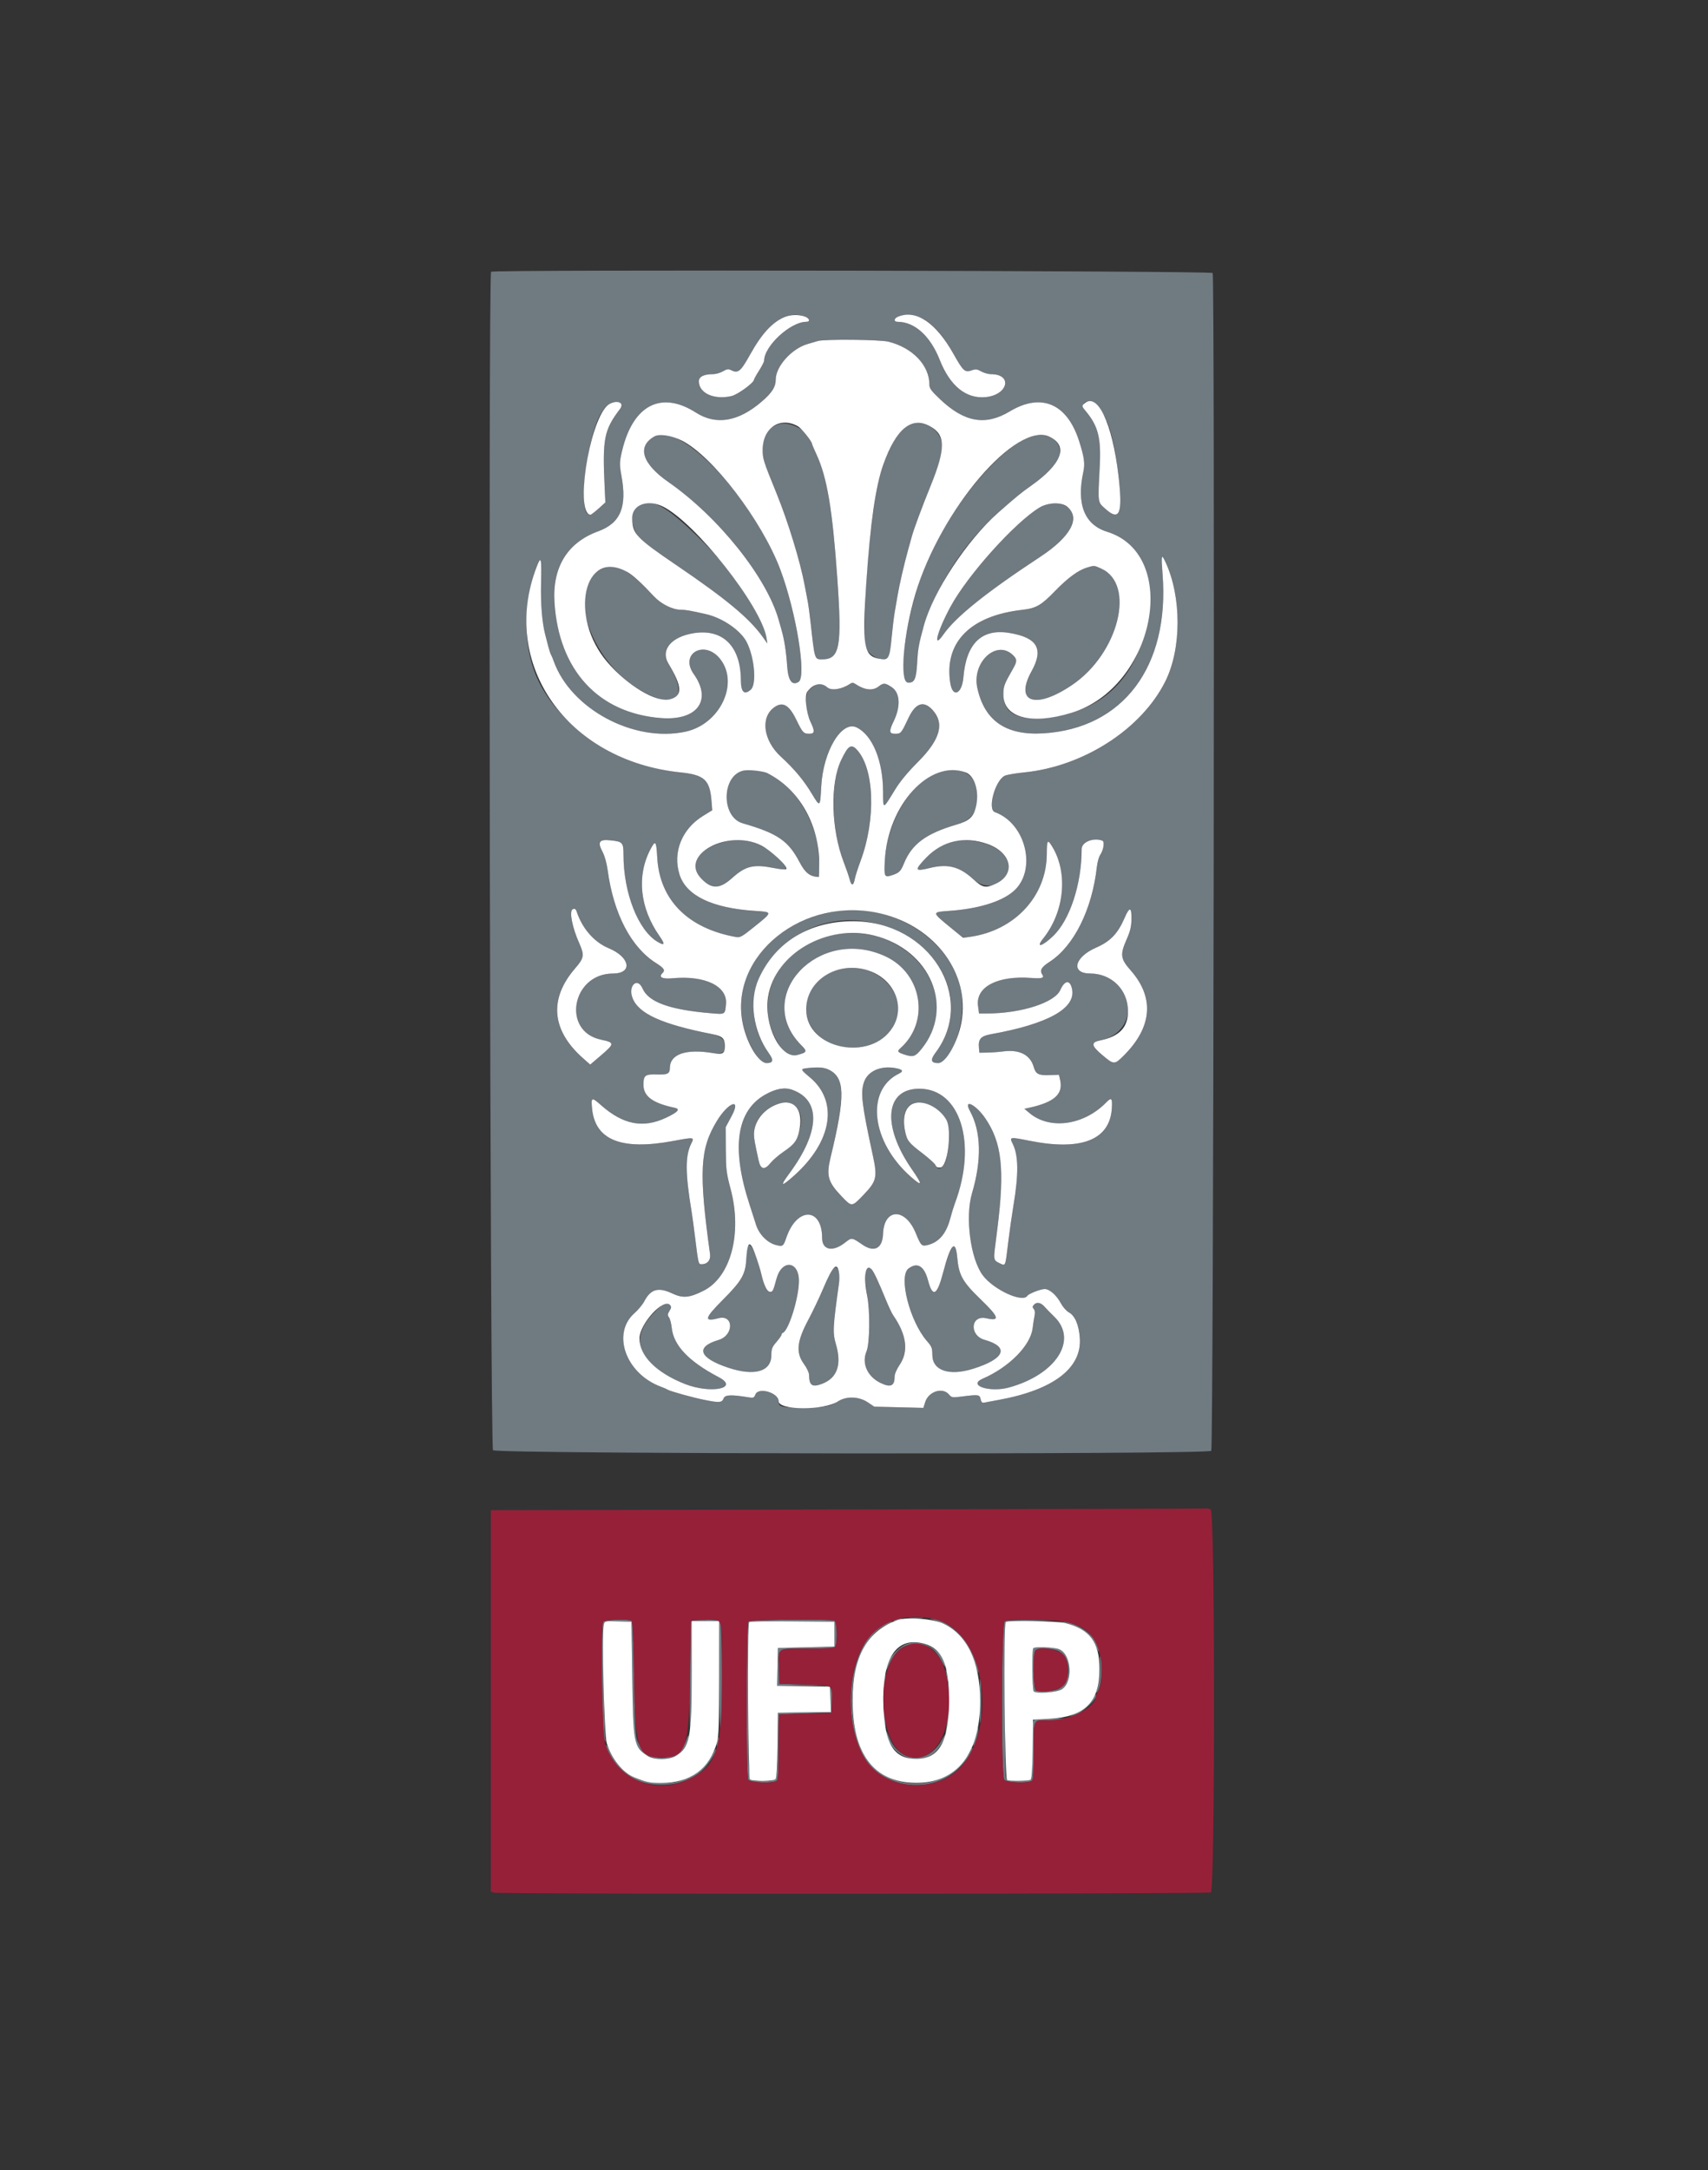 <svg width="100" height="127" viewBox="0 0 100 127" fill="none" xmlns="http://www.w3.org/2000/svg">
<rect x="0" y="0" width="100" height="127" fill="#333333" stroke="none"/>
<path fill-rule="evenodd" clip-rule="evenodd" d="M28.752 15.904C28.58 16.066 28.693 84.713 28.865 84.876C29.1 85.1 70.681 85.135 70.917 84.911C71.052 84.782 71.135 16.313 71 15.978C70.946 15.845 28.892 15.77 28.752 15.904ZM47.102 18.519C47.396 18.616 47.466 18.834 47.202 18.834C46.277 18.834 44.737 20.256 44.737 21.111C44.737 21.172 44.604 21.433 44.44 21.691C44.277 21.948 44.143 22.188 44.143 22.222C44.143 22.397 43.193 23.092 42.838 23.177C41.821 23.421 40.918 23.016 40.918 22.317C40.918 22.043 41.206 21.898 41.748 21.898C41.911 21.898 42.171 21.823 42.326 21.732C42.546 21.603 42.646 21.585 42.776 21.651C43.216 21.875 43.349 21.768 43.929 20.729C44.954 18.892 46.009 18.157 47.102 18.519ZM54.192 18.747C54.781 19.132 55.255 19.701 55.815 20.697C56.393 21.726 56.494 21.818 56.89 21.675C57.126 21.591 57.201 21.599 57.449 21.738C57.606 21.826 57.86 21.898 58.014 21.898C59.307 21.898 59.025 23.116 57.703 23.242C56.563 23.351 55.619 22.584 55.02 21.063C54.472 19.672 53.558 18.841 52.568 18.835C52.3 18.833 52.328 18.623 52.61 18.519C53.037 18.362 53.764 18.466 54.192 18.747ZM52.026 19.999C53.44 20.356 54.419 21.389 54.415 22.517C54.414 22.729 54.523 22.877 55.038 23.365C56.469 24.72 57.694 24.934 59.12 24.078C60.966 22.971 62.473 23.614 63.178 25.809C63.478 26.744 63.532 27.133 63.427 27.615C63.016 29.507 63.49 30.708 64.814 31.12C66.743 31.72 67.686 33.77 67.193 36.292C66.539 39.643 64.637 41.548 61.517 41.978C59.677 42.232 58.742 41.783 58.745 40.646C58.747 40.163 58.791 40.044 59.3 39.157C59.56 38.705 59.559 38.581 59.294 38.329C58.336 37.418 56.892 38.764 57.22 40.263C57.64 42.186 58.895 43.051 61.076 42.92C65.758 42.639 68.485 39.007 68.065 33.61C67.977 32.469 67.997 32.382 68.234 32.89C69.186 34.934 69.182 37.966 68.226 39.88C66.832 42.67 63.446 44.854 59.974 45.204C59.46 45.255 58.945 45.344 58.828 45.4C58.26 45.675 57.798 47.368 58.247 47.53C60.089 48.196 60.733 50.97 59.324 52.174C58.613 52.781 57.252 53.193 55.581 53.309C54.554 53.38 54.554 53.384 55.57 54.217L56.386 54.886L56.779 54.831C59.403 54.469 61.277 52.452 61.287 49.98C61.29 49.143 61.331 49.092 61.617 49.568C62.546 51.113 62.315 53.379 61.071 54.934C60.615 55.503 61.014 55.398 61.662 54.778C62.639 53.845 63.333 51.724 63.328 49.694C63.327 49.282 64.006 49.004 64.538 49.198C64.689 49.253 64.615 49.739 64.41 50.042C64.335 50.152 64.25 50.46 64.22 50.726C63.941 53.228 62.879 55.364 61.453 56.29C60.956 56.613 60.857 56.792 61.032 57.054C61.154 57.237 60.991 57.283 60.386 57.236C58.404 57.085 57.115 57.758 57.261 58.867L57.32 59.314H57.787C59.774 59.314 61.749 58.682 62.078 57.942C62.342 57.348 62.656 57.328 62.768 57.898C62.99 59.022 61.343 59.933 58.006 60.53C57.419 60.635 57.263 60.818 57.315 61.34L57.343 61.612L57.809 61.603C58.066 61.599 58.492 61.567 58.756 61.532C59.686 61.412 60.321 61.738 60.52 62.439C60.641 62.865 60.802 62.947 61.468 62.922L62 62.902L62.071 63.219C62.256 64.042 61.715 64.517 60.228 64.838L59.974 64.893L60.293 65.157C61.48 66.138 63.46 65.857 64.763 64.524C65.076 64.204 65.132 64.261 65.096 64.859C64.986 66.709 63.323 67.37 60.297 66.768C59.107 66.531 59.089 66.534 59.291 66.938C59.632 67.62 59.645 68.705 59.334 70.563C59.245 71.095 59.112 72.02 59.039 72.619C58.849 74.189 58.885 74.094 58.533 73.934C58.188 73.778 58.167 73.71 58.254 73.022C58.29 72.734 58.356 72.208 58.401 71.853C58.828 68.428 58.655 66.871 57.691 65.455C57.13 64.631 56.377 64.272 56.789 65.024C57.445 66.221 57.486 67.882 56.909 69.837C56.497 71.231 56.816 73.669 57.537 74.635C58.167 75.48 59.87 76.265 60.148 75.838C60.228 75.714 60.926 75.442 61.163 75.442C61.446 75.442 61.857 75.8 62.105 76.265C62.223 76.487 62.428 76.723 62.567 76.799C62.938 76.999 63.17 77.539 63.222 78.324C63.337 80.074 61.668 81.344 58.488 81.927C58.092 82 57.699 82.073 57.615 82.09C57.503 82.113 57.45 82.058 57.413 81.886C57.357 81.617 57.294 81.608 56.324 81.731C55.75 81.804 55.724 81.8 55.557 81.608C55.178 81.172 54.364 81.437 54.168 82.059L54.061 82.397L52.624 82.361L51.187 82.326L50.803 82.069C50.283 81.721 49.542 81.7 49.056 82.021C48.611 82.313 48.257 82.372 46.94 82.374C45.731 82.376 45.586 82.338 45.586 82.011C45.586 81.513 44.407 81.163 44.229 81.609C44.151 81.802 44.107 81.824 43.866 81.785C42.792 81.61 42.453 81.623 42.364 81.843C42.264 82.094 42.121 82.105 41.246 81.931C40.564 81.794 39.225 81.422 39.093 81.332C39.046 81.3 38.874 81.225 38.711 81.166C36.637 80.405 35.787 78.041 37.157 76.843C37.365 76.661 37.619 76.354 37.72 76.161C38.098 75.442 38.544 75.316 39.354 75.699C39.977 75.993 40.37 75.959 41.203 75.535C42.787 74.73 43.463 72.181 42.778 69.595C42.524 68.637 42.5 68.436 42.494 67.257L42.488 65.966L42.844 65.301C43.419 64.224 42.641 64.501 41.967 65.613C40.974 67.249 40.907 68.579 41.571 73.394C41.619 73.747 41.415 73.99 41.07 73.99C40.893 73.99 40.886 73.96 40.706 72.498C40.63 71.877 40.535 71.17 40.494 70.926C40.117 68.653 40.112 67.643 40.474 66.922C40.662 66.547 40.648 66.545 39.424 66.774C36.374 67.345 34.832 66.725 34.662 64.858C34.602 64.21 34.641 64.196 35.183 64.676C36.479 65.822 37.645 66.05 38.989 65.419C39.701 65.085 39.853 64.907 39.493 64.831C38.2 64.56 37.66 64.154 37.671 63.458C37.68 62.931 37.775 62.862 38.468 62.884C39.089 62.903 39.216 62.839 39.219 62.499C39.227 61.683 40.176 61.364 41.782 61.638C42.8 61.812 42.74 60.726 41.72 60.527C38.75 59.947 37.383 59.328 37.031 58.403C36.759 57.688 37.318 57.163 37.618 57.851C37.968 58.649 39.207 59.098 41.623 59.3C42.47 59.371 42.448 59.385 42.505 58.764C42.601 57.716 41.276 57.076 39.38 57.253C38.774 57.31 38.536 57.19 38.785 56.954C38.961 56.786 38.884 56.663 38.416 56.369C36.946 55.441 35.922 53.48 35.577 50.928C35.52 50.508 35.403 50.09 35.275 49.85C34.974 49.285 35.081 49.116 35.699 49.177C36.457 49.251 36.504 49.301 36.504 50.03C36.504 52.263 37.365 54.455 38.505 55.124C38.925 55.371 38.954 55.273 38.607 54.775C37.456 53.128 37.263 51.253 38.087 49.698C38.377 49.149 38.425 49.209 38.479 50.185C38.617 52.666 40.268 54.333 43.093 54.84C43.332 54.882 43.441 54.821 44.167 54.236C45.249 53.365 45.249 53.379 44.2 53.311C41.686 53.147 40.169 52.414 39.782 51.175C39.377 49.88 39.919 48.523 41.146 47.763L41.7 47.42L41.655 46.855C41.558 45.645 41.236 45.35 39.857 45.207C36.381 44.846 33.074 42.778 31.634 40.064C30.627 38.165 30.543 35.444 31.424 33.164C31.679 32.503 31.712 32.627 31.678 34.121C31.65 35.347 31.738 36.443 31.921 37.138C31.961 37.294 32.041 37.602 32.098 37.824C32.155 38.046 32.226 38.263 32.255 38.308C32.285 38.352 32.358 38.525 32.418 38.692C33.421 41.498 37.116 43.474 40.138 42.821C42.136 42.39 43.279 40.029 42.185 38.594C41.278 37.405 39.758 38.238 40.619 39.452C41.711 40.993 40.818 42.189 38.698 42.025C35.028 41.74 32.709 39.218 32.462 35.243C32.335 33.197 33.223 31.754 35.01 31.101C36.333 30.618 36.725 29.681 36.381 27.826C36.261 27.18 36.268 27.009 36.433 26.333C37.081 23.688 38.724 22.856 40.748 24.149C41.934 24.907 43.245 24.681 44.624 23.481C45.211 22.97 45.417 22.641 45.417 22.214C45.417 21.443 46.353 20.401 47.289 20.132C47.496 20.072 47.761 19.995 47.878 19.959C48.268 19.841 51.524 19.872 52.026 19.999ZM36.292 23.622C36.445 23.728 36.446 23.743 36.308 23.924C35.362 25.168 35.265 25.662 35.402 28.535L35.443 29.406L35.045 29.765C34.627 30.141 34.578 30.162 34.397 30.053C33.904 29.756 34.384 25.782 35.081 24.398C35.454 23.655 35.915 23.36 36.292 23.622ZM64.215 23.732C64.834 24.319 65.226 25.594 65.488 27.865C65.742 30.065 65.554 30.531 64.717 29.779C64.259 29.368 64.275 29.491 64.387 27.301C64.472 25.626 64.3 24.945 63.569 24.062C63.155 23.562 63.728 23.269 64.215 23.732ZM45.56 24.834C44.904 25.062 44.652 25.476 44.653 26.323C44.654 26.861 44.684 26.956 45.478 28.913C46.142 30.548 46.842 32.835 47.107 34.236C47.162 34.524 47.242 34.941 47.285 35.163C47.328 35.385 47.404 35.947 47.456 36.413C47.698 38.612 47.69 38.586 48.116 38.589C49.17 38.595 49.305 37.891 49.022 33.851C48.74 29.815 48.426 27.944 47.806 26.602C47.659 26.284 47.539 26 47.539 25.97C47.539 25.318 46.268 24.588 45.56 24.834ZM53.342 24.805C52.969 24.912 52.531 25.404 52.186 26.105C51.503 27.491 51.292 28.389 50.934 31.453C50.697 33.471 50.529 37.21 50.648 37.778C50.758 38.298 51.51 38.734 51.929 38.521C52.07 38.449 52.108 38.284 52.198 37.365C52.255 36.775 52.336 36.092 52.378 35.848C52.421 35.604 52.5 35.151 52.553 34.84C52.67 34.166 52.927 33.053 53.158 32.219C53.25 31.887 53.356 31.506 53.392 31.373C53.51 30.944 53.999 29.63 54.503 28.389C55.251 26.544 55.328 25.962 54.9 25.358C54.563 24.884 53.896 24.648 53.342 24.805ZM38.329 25.535C37.275 26.121 37.579 27.13 39.135 28.214C42.065 30.253 44.894 33.792 45.594 36.292C45.631 36.425 45.703 36.679 45.754 36.856C45.919 37.431 46.029 38.13 46.084 38.95C46.143 39.831 46.363 40.146 46.753 39.911C47.239 39.618 46.617 35.803 45.675 33.308C44.113 29.167 39.87 24.678 38.329 25.535ZM60.343 25.558C58.415 26.213 55.331 30.054 54.061 33.382C53.049 36.035 52.513 39.874 53.145 39.944C53.531 39.987 53.642 39.761 53.696 38.827C53.863 35.949 55.812 32.323 58.436 30.01C59.487 29.084 59.791 28.834 60.351 28.441C61.12 27.901 61.728 27.33 61.915 26.975C62.422 26.009 61.49 25.169 60.343 25.558ZM37.275 29.687C36.801 30.065 36.991 31.13 37.631 31.687C37.779 31.815 38.673 32.446 39.619 33.088C42.525 35.062 43.877 36.187 44.652 37.275L44.928 37.663L44.876 37.334C44.635 35.787 42.8 33.184 40.374 30.949C38.708 29.413 37.984 29.119 37.275 29.687ZM60.86 29.705C59.419 30.575 56.641 33.67 55.646 35.516C54.861 36.971 54.583 38.068 55.236 37.133C55.955 36.102 57.758 34.657 60.908 32.586C62.368 31.626 62.975 30.811 62.78 30.074C62.615 29.448 61.608 29.254 60.86 29.705ZM35.496 33.206C32.922 33.853 34.398 38.762 37.693 40.512C39.675 41.565 40.32 40.814 39.134 38.833C38.657 38.036 39.303 37.264 40.622 37.056C42.325 36.788 43.365 37.825 43.376 39.803C43.38 40.511 43.576 40.699 43.958 40.361C44.31 40.049 44.176 38.479 43.721 37.586C43.369 36.896 42.313 36.167 41.342 35.945C40.423 35.735 40.146 35.687 39.864 35.687C39.385 35.687 38.711 35.353 38.299 34.913C36.936 33.453 36.228 33.022 35.496 33.206ZM63.666 33.209C63.142 33.361 62.526 33.81 61.775 34.586C60.959 35.429 60.662 35.6 59.852 35.691C56.801 36.036 55.262 37.602 55.637 39.979C55.777 40.866 56.323 40.624 56.406 39.638C56.571 37.656 57.476 36.779 59.086 37.042C60.732 37.31 61.122 37.975 60.398 39.28C59.376 41.121 60.623 41.544 62.775 40.085C65.5 38.237 66.508 34.185 64.469 33.275C64.05 33.088 64.078 33.09 63.666 33.209ZM47.6 40.188C47.207 40.495 47.202 40.508 47.2 41.139C47.199 41.601 47.247 41.813 47.444 42.225C47.719 42.801 47.706 42.945 47.381 42.943C47.045 42.941 46.991 42.883 46.623 42.125C46.191 41.235 45.816 41.033 45.306 41.414C44.511 42.008 44.7 43.346 45.709 44.275C46.514 45.016 47.05 45.657 47.525 46.445C48.016 47.259 48.017 47.258 48.08 46.043C48.189 43.968 49.281 42.145 50.157 42.575C51.083 43.03 51.694 44.518 51.702 46.331C51.706 47.401 51.673 47.406 52.403 46.217C52.701 45.73 53.136 45.204 53.747 44.591C55.054 43.28 55.318 42.331 54.594 41.545C54.078 40.984 53.603 41.144 53.191 42.017C52.765 42.921 52.746 42.944 52.416 42.944C52.051 42.944 52.035 42.807 52.329 42.196C52.739 41.346 52.697 40.557 52.227 40.231C51.839 39.963 51.721 39.953 51.455 40.166C51.102 40.447 50.629 40.398 50.064 40.02C49.946 39.942 49.885 39.942 49.767 40.022C49.287 40.347 48.669 40.44 48.428 40.224C48.137 39.962 47.903 39.952 47.6 40.188ZM49.634 43.815C48.633 44.865 48.517 48.187 49.401 50.466C49.542 50.831 49.699 51.284 49.748 51.474C49.853 51.874 49.969 51.856 50.051 51.429C50.082 51.264 50.23 50.803 50.379 50.403C51.301 47.928 51.195 44.942 50.145 43.852C49.934 43.632 49.816 43.624 49.634 43.815ZM43.55 45.097C42.247 45.349 42.195 47.81 43.485 48.184C45.521 48.773 46.154 49.205 46.809 50.452C47.147 51.095 47.41 51.299 47.942 51.33C48.023 51.334 47.939 49.629 47.838 49.214C47.204 46.617 45.274 44.764 43.55 45.097ZM55.202 45.123C53.538 45.449 51.932 47.93 51.804 50.372C51.755 51.32 51.779 51.368 52.224 51.223C52.648 51.085 52.736 50.998 52.928 50.527C53.388 49.398 54.22 48.783 55.984 48.267C56.97 47.978 57.299 47.45 57.193 46.332C57.097 45.33 56.377 44.893 55.202 45.123ZM42.363 49.278C40.856 49.679 40.283 50.58 41.024 51.382C41.645 52.053 42.119 52.055 42.862 51.389C43.664 50.671 44.12 50.564 45.341 50.808C46.174 50.975 46.213 50.891 45.596 50.264C44.648 49.302 43.54 48.964 42.363 49.278ZM55.73 49.261C55.081 49.467 54.687 49.714 54.212 50.212C53.52 50.939 53.552 51.019 54.444 50.799C55.491 50.54 56.179 50.718 56.977 51.452C58.178 52.557 59.834 51.038 58.664 49.905C58.062 49.32 56.573 48.994 55.73 49.261ZM33.754 53.327C34.079 54.33 34.782 55.139 35.636 55.495C36.897 56.021 37.056 56.974 35.885 56.976C33.479 56.98 32.868 60.358 35.185 60.846C35.994 61.017 35.994 61.077 35.19 61.764L34.554 62.306L34.126 61.925C32.287 60.292 32.129 58.464 33.671 56.677C34.205 56.059 34.228 55.906 33.903 55.179C33.421 54.098 33.298 53.185 33.635 53.185C33.675 53.185 33.729 53.249 33.754 53.327ZM66.245 53.802C66.237 54.231 66.172 54.501 65.969 54.961C65.567 55.871 65.596 56.108 66.198 56.791C67.599 58.38 67.463 60.107 65.805 61.766C65.248 62.323 65.223 62.323 64.548 61.756C63.894 61.207 63.856 61.007 64.388 60.897C66.922 60.376 66.441 56.975 63.832 56.975C62.674 56.975 62.891 56.02 64.175 55.46C65.008 55.097 65.446 54.641 65.839 53.728C66.133 53.046 66.258 53.069 66.245 53.802ZM48.642 53.381C44.149 54.263 42.025 58.423 44.327 61.834C44.553 62.169 44.622 62.217 44.876 62.217C45.274 62.217 45.312 62.054 45.011 61.637C42.292 57.86 46.326 52.89 51.189 54.026C55.108 54.942 56.911 58.744 54.78 61.598C54.452 62.038 54.497 62.217 54.936 62.217C55.646 62.217 56.446 60.132 56.341 58.553C56.12 55.212 52.32 52.659 48.642 53.381ZM48.565 54.761C45.666 55.431 44.134 58.288 45.369 60.719C45.82 61.606 46.159 61.874 46.669 61.745C47.249 61.598 47.279 61.536 46.93 61.188C44.034 58.302 47.936 54.156 51.84 55.971C54.002 56.976 54.459 59.805 52.709 61.353C52.509 61.53 52.551 61.591 52.963 61.722C53.466 61.882 53.587 61.841 53.953 61.39C56.591 58.139 53.01 53.733 48.565 54.761ZM48.914 56.801C47.514 57.275 46.81 58.726 47.401 59.919C48.279 61.692 51.216 61.814 52.266 60.12C53.434 58.236 51.202 56.025 48.914 56.801ZM47.22 62.517C46.855 62.56 46.867 62.594 47.414 63.05C49.108 64.461 48.723 66.822 46.475 68.82C45.731 69.481 45.65 69.441 46.207 68.688C48.009 66.252 48.081 64.398 46.398 63.787C45.942 63.621 45.451 63.704 44.822 64.051C43.119 64.992 42.799 67.174 43.879 70.482C44.009 70.881 44.181 71.417 44.262 71.673C44.441 72.243 44.923 72.735 45.432 72.865C45.836 72.968 45.861 72.95 46.044 72.418C46.662 70.627 48.133 70.653 48.133 72.454C48.133 73.157 48.747 73.29 49.454 72.74C49.876 72.412 49.854 72.409 50.501 72.85C51.189 73.319 51.669 73.065 51.7 72.216C51.757 70.705 52.998 70.67 53.611 72.161C53.926 72.923 53.962 72.958 54.342 72.858C54.985 72.69 55.405 72.187 55.637 71.307C55.716 71.007 55.839 70.607 55.909 70.42C57.224 66.924 56.227 63.718 53.825 63.718C51.818 63.718 51.618 65.882 53.387 68.434C54.028 69.357 54.012 69.474 53.329 68.873C51.003 66.827 50.656 63.793 52.638 62.832C52.922 62.694 52.85 62.587 52.422 62.51C51.557 62.355 50.809 62.688 50.587 63.326C50.372 63.947 50.454 64.634 51.102 67.62C51.381 68.906 51.328 69.126 50.546 69.94C49.868 70.646 49.877 70.645 49.277 70.019C48.471 69.175 48.368 68.813 48.628 67.74C49.72 63.236 49.455 62.254 47.22 62.517ZM46.343 64.592C47.269 65.047 46.99 66.636 45.847 67.426C45.572 67.616 45.244 67.901 45.117 68.058C44.764 68.498 44.534 68.453 44.417 67.922C44.099 66.472 44.087 66.326 44.242 65.834C44.509 64.988 45.707 64.28 46.343 64.592ZM54.372 64.666C55.505 65.173 55.801 66.063 55.411 67.781C55.281 68.353 54.926 68.584 54.774 68.195C54.74 68.107 54.395 67.793 54.009 67.498C53.178 66.865 53.097 66.757 52.98 66.146C52.734 64.858 53.346 64.207 54.372 64.666ZM43.766 72.962C43.747 73.017 43.714 73.36 43.692 73.722C43.638 74.597 43.416 74.974 42.299 76.095C41.243 77.153 41.192 77.377 42.056 77.151C42.97 76.912 42.978 78.154 42.064 78.425C40.69 78.832 40.923 79.479 42.649 80.05C44.178 80.556 45.158 80.271 45.161 79.32C45.162 78.943 45.202 78.839 45.459 78.541C45.622 78.351 45.756 78.16 45.756 78.116C45.756 78.072 45.789 78.023 45.828 78.008C46.174 77.88 46.775 75.949 46.775 74.967C46.775 73.788 45.777 73.689 45.463 74.837C45.261 75.572 45.246 75.603 45.084 75.603C44.91 75.603 44.725 75.225 44.57 74.554C44.298 73.379 43.892 72.575 43.766 72.962ZM55.613 73.258C55.513 73.48 55.33 74.044 55.208 74.511C54.861 75.829 54.604 75.955 54.335 74.938C54.111 74.094 53.714 73.85 53.195 74.238C52.587 74.692 53.263 77.341 54.282 78.5C54.548 78.803 54.584 78.897 54.587 79.3C54.592 80.214 55.568 80.546 56.967 80.11C58.834 79.528 59.118 78.829 57.655 78.418C56.731 78.159 56.82 76.944 57.748 77.152C58.564 77.336 58.496 77.088 57.453 76.082C56.346 75.014 56.136 74.642 56.043 73.583C55.974 72.792 55.862 72.708 55.613 73.258ZM48.702 74.34C48.63 74.443 48.396 74.942 48.181 75.448C47.967 75.955 47.576 76.772 47.313 77.265C46.654 78.504 46.588 79.164 47.061 79.816C47.245 80.07 47.369 80.338 47.37 80.482C47.373 81.093 47.564 81.213 48.158 80.977C49.027 80.632 49.29 79.857 48.941 78.67C48.744 77.998 48.76 77.674 49.12 75.106C49.228 74.34 48.995 73.914 48.702 74.34ZM50.724 74.229C50.634 74.367 50.662 75.309 50.771 75.847C50.946 76.71 50.924 78.63 50.733 79.087C50.439 79.79 50.778 80.558 51.546 80.933C52.142 81.223 52.377 81.121 52.377 80.573C52.377 80.415 52.492 80.145 52.673 79.877C53.21 79.087 53.082 78.114 52.292 76.974C52.215 76.863 52.027 76.464 51.873 76.087C51.169 74.358 50.911 73.941 50.724 74.229ZM38.253 76.861C36.75 78.427 37.432 79.95 40.106 81C41.617 81.593 43.316 81.25 42.081 80.602C40.321 79.676 39.437 78.747 39.328 77.709C39.302 77.46 39.23 77.186 39.169 77.101C39.075 76.972 39.08 76.911 39.196 76.724C39.311 76.539 39.316 76.479 39.225 76.374C39.029 76.15 38.849 76.24 38.253 76.861ZM60.526 76.369C60.442 76.465 60.442 76.514 60.525 76.61C60.591 76.686 60.609 76.828 60.573 76.993C60.541 77.138 60.489 77.474 60.457 77.74C60.333 78.752 59.074 80.022 57.53 80.69C56.627 81.081 57.953 81.515 59.088 81.2C61.833 80.438 63.122 78.426 61.734 77.069C61.513 76.852 61.246 76.579 61.142 76.462C60.929 76.223 60.685 76.186 60.526 76.369ZM53.249 94.693C53.473 94.709 53.816 94.709 54.013 94.692C54.21 94.675 54.028 94.662 53.608 94.662C53.188 94.662 53.026 94.676 53.249 94.693ZM52.377 94.795C52.208 94.898 52.42 94.898 52.674 94.795L52.844 94.725L52.674 94.721C52.581 94.718 52.447 94.752 52.377 94.795ZM54.711 94.82C55.906 95.205 56.595 95.916 57.03 97.214C57.126 97.502 57.224 97.792 57.246 97.859C57.268 97.925 57.29 97.89 57.293 97.78C57.331 96.65 55.835 94.927 54.667 94.754C54.377 94.711 54.377 94.712 54.711 94.82ZM35.318 94.913C35.173 95.078 35.237 101.516 35.387 101.81C35.487 102.009 35.488 102.008 35.439 101.77C35.366 101.419 35.286 95.321 35.351 95.076C35.405 94.871 35.41 94.869 36.188 94.892L36.971 94.915L37.018 98.181C37.067 101.631 37.106 101.973 37.502 102.422C38.389 103.429 40.359 102.867 40.318 101.619C40.315 101.515 40.27 101.575 40.205 101.771C39.718 103.25 37.762 103.248 37.279 101.77C37.207 101.548 37.159 100.43 37.124 98.181C37.09 95.927 37.045 94.897 36.98 94.856C36.794 94.74 35.429 94.786 35.318 94.913ZM40.454 94.895C40.435 94.951 40.406 96.448 40.389 98.222C40.372 99.996 40.384 101.338 40.416 101.205C40.447 101.072 40.478 99.594 40.483 97.919L40.493 94.875H41.3H42.106L42.116 98.201C42.122 100.031 42.155 101.419 42.191 101.286C42.306 100.858 42.29 95.002 42.174 94.891C42.03 94.755 40.5 94.758 40.454 94.895ZM43.821 94.891C43.687 95.019 43.673 103.916 43.807 104.154C43.912 104.341 45.298 104.39 45.484 104.213C45.558 104.143 45.586 103.591 45.586 102.237C45.586 101.204 45.596 100.352 45.608 100.343C45.619 100.335 46.316 100.307 47.157 100.283L48.684 100.238L48.709 99.519C48.723 99.124 48.704 98.772 48.667 98.737C48.63 98.701 48.612 99.015 48.627 99.433L48.654 100.194L47.099 100.216L45.544 100.238L45.521 102.126C45.494 104.339 45.54 104.229 44.653 104.229C43.723 104.229 43.799 104.668 43.824 99.463L43.846 94.915H46.35H48.854V95.641V96.367L47.199 96.407L45.544 96.448L45.52 97.556L45.497 98.665L47.006 98.648L48.515 98.631L47.072 98.588L45.629 98.544L45.605 97.583C45.575 96.403 45.44 96.491 47.288 96.489C48.332 96.488 48.809 96.459 48.88 96.391C49.045 96.235 49.017 94.905 48.847 94.844C48.577 94.745 43.929 94.789 43.821 94.891ZM58.828 94.874C58.625 94.995 58.599 103.953 58.801 104.165C58.968 104.34 60.249 104.379 60.424 104.213C60.496 104.144 60.526 103.655 60.526 102.526C60.526 100.52 60.445 100.681 61.447 100.68C61.897 100.679 62.319 100.647 62.384 100.607C62.497 100.54 60.784 100.574 60.547 100.645C60.466 100.668 60.441 101.092 60.441 102.404C60.441 103.905 60.423 104.138 60.306 104.18C60.111 104.252 59.059 104.238 58.933 104.162C58.849 104.111 58.831 103.126 58.849 99.507L58.87 94.915L60.441 94.872L62.011 94.829L60.483 94.813C59.633 94.804 58.899 94.831 58.828 94.874ZM51.886 94.996C49.894 95.819 49.14 99.995 50.496 102.697C51.47 104.638 54.44 105.09 56.079 103.546C56.57 103.083 57.029 102.413 56.924 102.313C56.898 102.288 56.876 102.302 56.876 102.345C56.876 102.554 56.146 103.453 55.75 103.733C54.47 104.636 52.541 104.586 51.379 103.619C49.151 101.766 49.499 96.169 51.91 95.082C52.358 94.88 52.338 94.81 51.886 94.996ZM62.393 94.984C63.339 95.248 63.895 95.679 64.173 96.366C64.263 96.589 64.338 96.706 64.341 96.628C64.362 95.94 63.33 95.055 62.35 94.923L62.011 94.877L62.393 94.984ZM53.11 96.203C52.551 96.392 51.855 97.234 51.874 97.698C51.877 97.764 51.919 97.728 51.969 97.617C52.434 96.567 52.811 96.246 53.577 96.246C54.388 96.246 54.755 96.482 55.143 97.254C55.255 97.476 55.346 97.595 55.347 97.519C55.352 96.671 54.028 95.892 53.11 96.203ZM60.497 96.461C60.412 96.542 60.432 98.85 60.519 98.98C60.624 99.138 61.866 99.055 62.162 98.871C62.845 98.446 62.738 96.812 62.008 96.522C61.717 96.406 60.602 96.361 60.497 96.461ZM61.816 96.572C62.763 96.822 62.808 98.572 61.876 98.882C61.564 98.986 60.877 99.018 60.66 98.939C60.487 98.876 60.458 96.746 60.627 96.585C60.752 96.466 61.39 96.459 61.816 96.572ZM64.404 97.335C64.445 97.854 64.362 98.551 64.212 98.947C64.171 99.056 64.179 99.082 64.236 99.028C64.47 98.808 64.596 97.46 64.429 96.972C64.387 96.849 64.377 96.992 64.404 97.335ZM55.401 98.02C55.47 98.472 55.518 98.536 55.516 98.175C55.516 98.023 55.477 97.845 55.43 97.778C55.371 97.694 55.362 97.766 55.401 98.02ZM51.76 98.141C51.727 98.319 51.704 98.609 51.709 98.786C51.717 99.064 51.729 99.042 51.794 98.625C51.882 98.07 51.852 97.652 51.76 98.141ZM57.343 99.552C57.343 100.356 57.367 100.93 57.398 100.827C57.428 100.725 57.453 100.151 57.453 99.552C57.453 98.954 57.428 98.38 57.398 98.277C57.367 98.175 57.343 98.749 57.343 99.552ZM55.491 99.774C55.464 100.428 55.421 101.072 55.393 101.205C55.345 101.441 55.347 101.442 55.441 101.246C55.536 101.047 55.666 98.585 55.582 98.585C55.558 98.585 55.517 99.12 55.491 99.774ZM63.942 99.468C63.735 99.812 63.366 100.112 62.848 100.358C62.668 100.443 62.58 100.515 62.652 100.517C62.998 100.525 64.175 99.55 64.175 99.255C64.175 99.098 64.151 99.12 63.942 99.468ZM51.714 100.278C51.711 100.478 51.739 100.786 51.778 100.963L51.848 101.286L51.85 101.004C51.852 100.848 51.823 100.54 51.787 100.318L51.721 99.915L51.714 100.278ZM57.225 101.211C57.22 101.303 57.154 101.55 57.078 101.76C57.003 101.97 56.961 102.16 56.984 102.182C57.055 102.25 57.319 101.357 57.276 101.195C57.239 101.06 57.234 101.061 57.225 101.211ZM51.92 101.548C52.262 102.9 53.926 103.426 54.825 102.466C55.054 102.222 55.349 101.704 55.346 101.551C55.344 101.494 55.246 101.629 55.126 101.85C54.362 103.27 52.659 103.191 52.079 101.709C51.913 101.286 51.834 101.204 51.92 101.548ZM41.989 101.901C41.919 102.237 41.987 102.302 42.064 101.971C42.096 101.832 42.105 101.701 42.083 101.681C42.061 101.66 42.019 101.759 41.989 101.901ZM35.489 102.162C35.483 102.39 35.993 103.246 36.336 103.586C37.503 104.739 39.889 104.752 41.117 103.612C41.464 103.29 41.935 102.577 41.934 102.375C41.934 102.308 41.82 102.471 41.68 102.737C41.414 103.244 40.804 103.841 40.366 104.023C39.686 104.307 39.474 104.35 38.753 104.35C37.815 104.35 37.273 104.181 36.605 103.679C36.202 103.376 35.874 102.932 35.644 102.375C35.561 102.175 35.492 102.079 35.489 102.162Z" fill="#707A81"/>
<path fill-rule="evenodd" clip-rule="evenodd" d="M45.939 18.554C45.231 18.846 44.598 19.531 43.93 20.729C43.35 21.768 43.216 21.875 42.776 21.651C42.646 21.585 42.546 21.603 42.326 21.732C42.171 21.823 41.911 21.898 41.748 21.898C41.207 21.898 40.918 22.043 40.918 22.317C40.918 23.016 41.821 23.42 42.838 23.177C43.194 23.092 44.144 22.397 44.144 22.222C44.144 22.188 44.277 21.948 44.441 21.691C44.604 21.433 44.738 21.172 44.738 21.111C44.738 20.256 46.277 18.834 47.202 18.834C47.466 18.834 47.396 18.616 47.102 18.519C46.739 18.399 46.282 18.413 45.939 18.554ZM52.611 18.519C52.328 18.623 52.3 18.833 52.568 18.835C53.558 18.841 54.472 19.672 55.02 21.063C55.619 22.584 56.563 23.351 57.703 23.242C59.025 23.116 59.307 21.898 58.014 21.898C57.86 21.898 57.606 21.826 57.449 21.738C57.202 21.599 57.126 21.591 56.89 21.675C56.494 21.817 56.393 21.726 55.815 20.697C54.801 18.893 53.675 18.128 52.611 18.519ZM47.878 19.959C47.762 19.994 47.496 20.072 47.289 20.132C46.353 20.401 45.417 21.443 45.417 22.214C45.417 22.641 45.211 22.97 44.624 23.481C43.245 24.681 41.934 24.907 40.748 24.149C38.725 22.856 37.081 23.688 36.434 26.333C36.268 27.009 36.262 27.18 36.381 27.826C36.725 29.681 36.333 30.618 35.01 31.101C33.223 31.754 32.336 33.197 32.463 35.243C32.709 39.218 35.028 41.74 38.699 42.025C40.818 42.189 41.711 40.993 40.619 39.452C39.758 38.238 41.278 37.405 42.185 38.594C43.279 40.029 42.136 42.39 40.138 42.821C37.117 43.474 33.421 41.498 32.418 38.692C32.358 38.525 32.285 38.352 32.256 38.308C32.226 38.263 32.155 38.045 32.098 37.824C32.041 37.602 31.961 37.294 31.921 37.138C31.738 36.442 31.65 35.347 31.678 34.121C31.712 32.627 31.679 32.503 31.424 33.164C29.225 38.859 33.186 44.515 39.857 45.207C41.236 45.35 41.558 45.645 41.655 46.855L41.701 47.42L41.146 47.763C39.92 48.523 39.377 49.88 39.782 51.175C40.169 52.414 41.687 53.147 44.201 53.31C45.249 53.378 45.249 53.365 44.167 54.236C43.441 54.821 43.332 54.882 43.093 54.84C40.268 54.332 38.617 52.666 38.479 50.185C38.425 49.209 38.377 49.149 38.087 49.698C37.264 51.253 37.456 53.128 38.607 54.775C38.954 55.272 38.926 55.371 38.505 55.124C37.365 54.455 36.504 52.262 36.504 50.03C36.504 49.301 36.457 49.251 35.699 49.177C35.081 49.116 34.974 49.285 35.275 49.85C35.403 50.09 35.52 50.508 35.577 50.927C35.923 53.48 36.946 55.441 38.416 56.368C38.884 56.663 38.961 56.786 38.785 56.954C38.536 57.19 38.774 57.31 39.38 57.253C41.276 57.075 42.601 57.716 42.505 58.764C42.448 59.385 42.47 59.371 41.624 59.3C39.207 59.098 37.968 58.649 37.619 57.851C37.318 57.163 36.759 57.688 37.031 58.403C37.383 59.328 38.751 59.947 41.721 60.527C42.287 60.637 42.446 60.788 42.446 61.217C42.446 61.647 42.316 61.729 41.782 61.638C40.176 61.364 39.228 61.683 39.219 62.499C39.216 62.839 39.089 62.903 38.468 62.884C37.775 62.862 37.68 62.931 37.672 63.458C37.66 64.154 38.2 64.56 39.493 64.831C39.854 64.907 39.701 65.085 38.989 65.419C37.645 66.05 36.479 65.822 35.183 64.676C34.641 64.196 34.602 64.21 34.662 64.858C34.832 66.724 36.374 67.345 39.425 66.774C40.648 66.545 40.663 66.547 40.474 66.922C40.112 67.643 40.117 68.653 40.494 70.926C40.535 71.17 40.63 71.877 40.706 72.498C40.886 73.96 40.893 73.99 41.071 73.99C41.416 73.99 41.62 73.747 41.571 73.394C40.907 68.579 40.975 67.249 41.967 65.613C42.641 64.501 43.42 64.224 42.844 65.301L42.488 65.966L42.495 67.257C42.5 68.436 42.525 68.637 42.778 69.595C43.463 72.181 42.787 74.73 41.203 75.535C40.37 75.959 39.977 75.993 39.355 75.699C38.544 75.315 38.098 75.442 37.721 76.161C37.619 76.354 37.365 76.661 37.157 76.843C35.787 78.041 36.637 80.405 38.711 81.165C38.874 81.225 39.046 81.3 39.093 81.332C39.225 81.422 40.564 81.794 41.246 81.93C42.121 82.105 42.264 82.094 42.365 81.843C42.453 81.623 42.792 81.61 43.866 81.785C44.107 81.824 44.152 81.802 44.229 81.609C44.407 81.163 45.587 81.512 45.587 82.011C45.587 82.546 48.246 82.553 49.056 82.021C49.542 81.7 50.283 81.721 50.803 82.069L51.187 82.326L52.624 82.361L54.062 82.397L54.168 82.059C54.364 81.437 55.178 81.172 55.557 81.608C55.724 81.8 55.75 81.804 56.324 81.731C57.294 81.608 57.357 81.617 57.413 81.886C57.45 82.058 57.504 82.113 57.615 82.09C57.699 82.073 58.092 82 58.489 81.927C61.669 81.344 63.337 80.074 63.222 78.324C63.17 77.539 62.938 76.999 62.568 76.799C62.429 76.723 62.224 76.487 62.105 76.265C61.858 75.8 61.447 75.441 61.163 75.441C60.926 75.441 60.229 75.714 60.148 75.838C59.87 76.265 58.167 75.48 57.537 74.635C56.817 73.669 56.497 71.231 56.909 69.837C57.486 67.882 57.445 66.221 56.789 65.024C56.377 64.271 57.13 64.631 57.691 65.455C58.656 66.871 58.828 68.427 58.401 71.853C58.357 72.208 58.291 72.734 58.254 73.022C58.167 73.71 58.188 73.778 58.533 73.934C58.885 74.094 58.849 74.189 59.04 72.619C59.113 72.02 59.245 71.095 59.334 70.563C59.645 68.705 59.632 67.62 59.291 66.938C59.089 66.534 59.107 66.531 60.297 66.768C63.323 67.37 64.986 66.709 65.096 64.859C65.132 64.26 65.076 64.204 64.763 64.524C63.46 65.857 61.48 66.137 60.293 65.157L59.974 64.893L60.229 64.838C61.715 64.517 62.256 64.042 62.071 63.218L62 62.902L61.469 62.922C60.802 62.947 60.641 62.864 60.52 62.439C60.322 61.738 59.686 61.412 58.756 61.532C58.492 61.567 58.066 61.599 57.809 61.603L57.343 61.612L57.315 61.34C57.263 60.818 57.419 60.635 58.006 60.53C61.343 59.932 62.99 59.022 62.769 57.898C62.656 57.328 62.342 57.348 62.078 57.942C61.749 58.682 59.774 59.314 57.787 59.314H57.32L57.261 58.867C57.115 57.758 58.404 57.085 60.386 57.236C60.992 57.282 61.154 57.237 61.032 57.054C60.857 56.792 60.956 56.613 61.453 56.29C62.879 55.364 63.941 53.228 64.22 50.726C64.25 50.46 64.335 50.152 64.41 50.042C64.615 49.738 64.689 49.253 64.538 49.198C64.006 49.004 63.327 49.282 63.328 49.694C63.333 51.724 62.639 53.844 61.663 54.778C61.015 55.398 60.615 55.503 61.071 54.934C62.315 53.379 62.546 51.112 61.617 49.568C61.331 49.092 61.29 49.143 61.287 49.98C61.277 52.452 59.403 54.469 56.779 54.831L56.386 54.886L55.57 54.217C54.554 53.384 54.554 53.38 55.581 53.309C57.253 53.193 58.613 52.781 59.324 52.173C60.733 50.97 60.089 48.195 58.247 47.53C57.798 47.368 58.26 45.675 58.828 45.4C58.945 45.344 59.461 45.255 59.974 45.204C63.446 44.854 66.832 42.67 68.226 39.88C69.182 37.966 69.186 34.934 68.234 32.89C67.998 32.382 67.977 32.469 68.066 33.61C68.485 39.007 65.758 42.639 61.076 42.92C58.895 43.05 57.64 42.186 57.22 40.263C56.892 38.764 58.336 37.418 59.294 38.329C59.559 38.581 59.56 38.705 59.3 39.157C58.791 40.044 58.747 40.163 58.745 40.646C58.741 42.002 60.366 42.439 62.733 41.719C67.619 40.231 69.144 32.467 64.814 31.12C63.491 30.708 63.016 29.507 63.427 27.615C63.532 27.133 63.479 26.744 63.178 25.809C62.473 23.613 60.966 22.971 59.12 24.078C57.694 24.934 56.469 24.72 55.038 23.365C54.523 22.877 54.414 22.729 54.415 22.517C54.419 21.389 53.44 20.356 52.026 19.999C51.524 19.872 48.268 19.841 47.878 19.959ZM35.518 23.773C34.448 24.873 33.673 30.105 34.578 30.122C34.616 30.122 34.826 29.962 35.045 29.764L35.443 29.406L35.402 28.535C35.265 25.662 35.362 25.168 36.308 23.924C36.633 23.497 35.92 23.36 35.518 23.773ZM63.459 23.639C63.336 23.755 63.346 23.792 63.569 24.062C64.3 24.945 64.472 25.626 64.387 27.3C64.275 29.491 64.259 29.368 64.717 29.779C65.554 30.531 65.742 30.065 65.488 27.865C65.128 24.739 64.242 22.895 63.459 23.639ZM46.717 24.949C46.927 25.067 47.539 25.827 47.539 25.97C47.539 26 47.659 26.284 47.806 26.602C48.426 27.944 48.74 29.815 49.023 33.851C49.305 37.891 49.171 38.595 48.116 38.589C47.69 38.586 47.698 38.612 47.456 36.413C47.405 35.947 47.328 35.385 47.285 35.163C47.242 34.941 47.162 34.524 47.108 34.235C46.842 32.834 46.143 30.548 45.479 28.913C44.684 26.956 44.654 26.861 44.653 26.323C44.652 25.04 45.669 24.363 46.717 24.949ZM54.456 24.952C55.364 25.45 55.375 26.241 54.503 28.389C53.999 29.63 53.51 30.944 53.392 31.373C53.356 31.506 53.251 31.887 53.158 32.219C52.927 33.053 52.67 34.166 52.553 34.84C52.5 35.151 52.421 35.604 52.379 35.848C52.336 36.092 52.255 36.775 52.198 37.364C52.082 38.56 52.027 38.651 51.48 38.554C50.565 38.391 50.47 37.825 50.722 34.071C50.953 30.621 51.272 28.416 51.718 27.183C52.482 25.069 53.361 24.352 54.456 24.952ZM39.912 25.782C41.73 26.702 44.595 30.443 45.676 33.308C46.617 35.803 47.239 39.618 46.753 39.911C46.363 40.146 46.143 39.831 46.084 38.95C46.029 38.129 45.919 37.431 45.754 36.856C45.703 36.679 45.631 36.425 45.594 36.292C44.894 33.792 42.065 30.253 39.136 28.214C37.579 27.13 37.275 26.121 38.329 25.535C38.615 25.376 39.332 25.488 39.912 25.782ZM61.456 25.565C62.571 26.113 62.167 27.165 60.351 28.441C59.791 28.834 59.487 29.083 58.436 30.01C56.609 31.62 54.644 34.608 54.093 36.614C53.789 37.721 53.746 37.961 53.696 38.827C53.642 39.761 53.531 39.987 53.145 39.944C52.654 39.89 52.897 37.116 53.6 34.747C55.058 29.842 59.528 24.618 61.456 25.565ZM38.795 29.639C40.691 30.558 44.589 35.49 44.877 37.334L44.928 37.663L44.652 37.275C43.877 36.187 42.525 35.062 39.619 33.088C37.215 31.455 37.02 31.246 37.015 30.311C37.012 29.546 37.907 29.208 38.795 29.639ZM62.505 29.672C63.267 30.344 62.675 31.424 60.908 32.586C57.758 34.657 55.955 36.102 55.236 37.133C54.583 38.068 54.861 36.971 55.646 35.516C56.642 33.67 59.419 30.575 60.861 29.705C61.378 29.393 62.17 29.378 62.505 29.672ZM36.716 33.471C37.049 33.655 37.561 34.122 38.299 34.913C38.711 35.353 39.385 35.687 39.864 35.687C40.146 35.687 40.423 35.735 41.342 35.945C42.313 36.167 43.369 36.896 43.721 37.586C44.176 38.479 44.31 40.049 43.958 40.361C43.576 40.699 43.381 40.511 43.377 39.803C43.365 37.825 42.325 36.788 40.622 37.056C39.303 37.264 38.657 38.036 39.134 38.833C39.95 40.195 39.972 40.736 39.222 40.928C38.423 41.132 36.739 40.13 35.555 38.745C33.285 36.089 34.173 32.056 36.716 33.471ZM64.469 33.275C66.508 34.185 65.5 38.237 62.775 40.085C60.623 41.544 59.376 41.121 60.398 39.279C61.123 37.975 60.732 37.31 59.086 37.042C57.476 36.779 56.572 37.656 56.406 39.638C56.323 40.623 55.777 40.866 55.637 39.979C55.262 37.602 56.801 36.036 59.852 35.691C60.662 35.6 60.959 35.429 61.775 34.586C62.526 33.81 63.143 33.361 63.666 33.209C64.078 33.09 64.05 33.087 64.469 33.275ZM48.429 40.224C48.669 40.44 49.287 40.346 49.767 40.022C49.885 39.942 49.946 39.942 50.064 40.02C50.629 40.398 51.103 40.447 51.455 40.166C51.721 39.953 51.839 39.962 52.227 40.231C52.697 40.557 52.739 41.346 52.33 42.196C52.035 42.807 52.051 42.944 52.416 42.944C52.746 42.944 52.765 42.921 53.191 42.017C53.603 41.143 54.078 40.984 54.595 41.545C55.318 42.331 55.054 43.28 53.747 44.591C53.136 45.204 52.701 45.73 52.403 46.217C51.673 47.406 51.706 47.401 51.702 46.331C51.694 44.517 51.083 43.03 50.158 42.575C49.281 42.145 48.189 43.968 48.081 46.043C48.017 47.258 48.016 47.259 47.525 46.445C47.05 45.657 46.515 45.016 45.709 44.275C44.7 43.346 44.511 42.008 45.306 41.414C45.816 41.033 46.191 41.235 46.623 42.125C46.992 42.883 47.045 42.941 47.381 42.943C47.706 42.945 47.719 42.801 47.444 42.225C47.2 41.714 47.096 40.705 47.264 40.484C47.624 40.011 48.078 39.909 48.429 40.224ZM50.145 43.852C51.195 44.942 51.302 47.928 50.379 50.403C50.23 50.803 50.082 51.264 50.051 51.429C49.969 51.856 49.853 51.874 49.748 51.474C49.699 51.284 49.542 50.831 49.401 50.466C48.659 48.553 48.59 45.858 49.247 44.481C49.643 43.652 49.828 43.522 50.145 43.852ZM44.926 45.252C46.758 46.152 47.963 48.246 47.963 50.529C47.963 50.97 47.954 51.33 47.942 51.329C47.41 51.299 47.147 51.095 46.809 50.452C46.155 49.205 45.521 48.772 43.485 48.184C42.195 47.81 42.247 45.349 43.55 45.097C43.872 45.035 44.667 45.124 44.926 45.252ZM56.536 45.207C57.079 45.409 57.356 46.365 57.13 47.26C56.988 47.822 56.731 48.048 55.985 48.266C54.22 48.783 53.388 49.398 52.928 50.527C52.736 50.998 52.648 51.084 52.224 51.223C51.779 51.368 51.755 51.32 51.804 50.372C51.975 47.108 54.431 44.427 56.536 45.207ZM44.567 49.482C45.132 49.768 46.162 50.736 46.033 50.858C45.987 50.902 45.707 50.882 45.341 50.808C44.12 50.564 43.664 50.671 42.863 51.389C42.119 52.055 41.645 52.053 41.024 51.381C39.77 50.025 42.621 48.497 44.567 49.482ZM57.842 49.406C59.242 49.915 59.487 51.177 58.291 51.727C57.711 51.994 57.524 51.955 56.977 51.451C56.179 50.718 55.491 50.54 54.444 50.799C53.552 51.019 53.52 50.939 54.212 50.212C55.18 49.196 56.475 48.908 57.842 49.406ZM33.505 53.239C33.331 53.405 33.517 54.314 33.904 55.179C34.228 55.906 34.205 56.059 33.671 56.677C32.129 58.464 32.288 60.292 34.126 61.925L34.555 62.306L35.19 61.764C35.994 61.077 35.994 61.017 35.185 60.846C32.868 60.358 33.48 56.98 35.885 56.976C37.057 56.974 36.897 56.02 35.637 55.495C34.782 55.139 34.079 54.33 33.754 53.326C33.707 53.181 33.604 53.145 33.505 53.239ZM65.84 53.728C65.446 54.641 65.008 55.097 64.176 55.46C62.891 56.02 62.675 56.975 63.832 56.975C65.087 56.975 66.043 57.925 66.043 59.17C66.043 60.135 65.539 60.66 64.388 60.897C63.856 61.006 63.894 61.207 64.548 61.756C65.223 62.323 65.248 62.323 65.805 61.766C67.463 60.107 67.599 58.38 66.198 56.791C65.596 56.108 65.567 55.871 65.969 54.961C66.172 54.501 66.237 54.231 66.245 53.802C66.258 53.068 66.133 53.046 65.84 53.728ZM51.613 53.477C54.776 54.246 56.807 57.005 56.289 59.829C56.076 60.993 55.382 62.217 54.936 62.217C54.497 62.217 54.452 62.038 54.781 61.598C57.198 58.36 54.419 53.931 49.958 53.914C47.403 53.904 45.385 55.137 44.417 57.298C43.846 58.574 44.091 60.358 45.012 61.637C45.312 62.054 45.274 62.217 44.877 62.217C44.43 62.217 43.76 61.126 43.505 59.986C42.601 55.931 47.044 52.365 51.613 53.477ZM51.189 54.757C54.494 55.591 55.907 58.982 53.953 61.39C53.588 61.841 53.466 61.882 52.963 61.722C52.551 61.591 52.51 61.53 52.71 61.353C54.459 59.805 54.002 56.975 51.841 55.971C47.936 54.156 44.034 58.302 46.93 61.188C47.279 61.536 47.249 61.598 46.67 61.745C45.704 61.989 44.703 59.977 44.972 58.33C45.384 55.799 48.416 54.057 51.189 54.757ZM51.061 56.885C52.425 57.46 52.984 58.962 52.266 60.12C50.988 62.181 47.205 61.405 47.2 59.081C47.197 57.276 49.237 56.116 51.061 56.885ZM48.494 62.587C49.479 63.032 49.507 64.115 48.628 67.74C48.368 68.813 48.471 69.175 49.278 70.019C49.877 70.645 49.868 70.646 50.547 69.94C51.328 69.126 51.381 68.906 51.102 67.62C50.454 64.634 50.372 63.947 50.587 63.326C50.809 62.688 51.557 62.355 52.422 62.51C52.851 62.587 52.922 62.694 52.638 62.832C50.656 63.793 51.003 66.827 53.329 68.873C54.013 69.474 54.028 69.357 53.388 68.434C51.618 65.882 51.819 63.718 53.825 63.718C56.227 63.718 57.224 66.924 55.909 70.42C55.839 70.607 55.716 71.007 55.637 71.307C55.405 72.187 54.985 72.69 54.342 72.858C53.962 72.958 53.926 72.923 53.612 72.161C52.998 70.67 51.757 70.705 51.7 72.216C51.669 73.065 51.189 73.319 50.502 72.85C49.855 72.409 49.876 72.412 49.455 72.74C48.747 73.29 48.133 73.157 48.133 72.454C48.133 70.653 46.662 70.627 46.044 72.418C45.861 72.95 45.836 72.968 45.432 72.865C44.923 72.735 44.441 72.243 44.262 71.673C44.182 71.417 44.009 70.881 43.879 70.482C42.799 67.174 43.119 64.992 44.823 64.051C45.451 63.704 45.943 63.621 46.399 63.787C48.081 64.398 48.009 66.252 46.207 68.688C45.65 69.441 45.731 69.481 46.475 68.819C48.723 66.821 49.108 64.461 47.414 63.05C46.867 62.594 46.855 62.56 47.221 62.517C47.839 62.444 48.227 62.465 48.494 62.587ZM45.355 64.684C44.62 65.022 44.144 65.695 44.144 66.393C44.144 66.625 44.192 66.896 44.417 67.922C44.534 68.453 44.765 68.498 45.117 68.058C45.244 67.9 45.573 67.616 45.847 67.426C46.47 66.996 46.637 66.793 46.761 66.314C47.122 64.928 46.469 64.172 45.355 64.684ZM53.424 64.604C53.004 64.801 52.835 65.386 52.98 66.146C53.097 66.757 53.179 66.865 54.009 67.498C54.395 67.793 54.74 68.107 54.774 68.195C54.82 68.312 54.9 68.349 55.064 68.331C55.489 68.283 55.75 66.135 55.403 65.532C54.978 64.79 54.003 64.333 53.424 64.604ZM44.045 73.002C44.176 73.243 44.462 74.089 44.57 74.554C44.725 75.225 44.91 75.603 45.084 75.603C45.246 75.603 45.261 75.572 45.463 74.837C45.777 73.689 46.775 73.788 46.775 74.967C46.775 75.949 46.174 77.88 45.829 78.008C45.789 78.023 45.756 78.071 45.756 78.116C45.756 78.16 45.623 78.351 45.459 78.541C45.202 78.839 45.162 78.943 45.161 79.32C45.158 80.271 44.178 80.556 42.65 80.05C40.923 79.479 40.69 78.832 42.064 78.425C42.978 78.154 42.97 76.911 42.056 77.151C41.192 77.377 41.243 77.153 42.299 76.095C43.416 74.974 43.638 74.597 43.692 73.722C43.747 72.832 43.844 72.634 44.045 73.002ZM56.043 73.583C56.137 74.642 56.347 75.014 57.453 76.082C58.496 77.088 58.564 77.336 57.748 77.152C56.82 76.944 56.731 78.159 57.655 78.418C59.118 78.829 58.834 79.528 56.967 80.11C55.568 80.546 54.592 80.214 54.587 79.299C54.584 78.897 54.549 78.803 54.282 78.5C53.263 77.341 52.587 74.692 53.195 74.238C53.714 73.85 54.111 74.094 54.335 74.938C54.604 75.955 54.861 75.829 55.208 74.511C55.657 72.798 55.946 72.477 56.043 73.583ZM49.116 74.441C49.148 74.6 49.15 74.9 49.121 75.106C48.761 77.674 48.744 77.998 48.941 78.669C49.29 79.856 49.027 80.632 48.158 80.977C47.564 81.213 47.373 81.093 47.37 80.482C47.369 80.338 47.245 80.07 47.061 79.816C46.588 79.164 46.654 78.503 47.313 77.265C47.576 76.772 47.967 75.955 48.181 75.448C48.756 74.092 48.996 73.834 49.116 74.441ZM51.033 74.292C51.17 74.447 51.441 75.026 51.873 76.087C52.027 76.463 52.215 76.863 52.292 76.974C53.082 78.114 53.21 79.087 52.673 79.877C52.492 80.145 52.377 80.415 52.377 80.573C52.377 81.121 52.142 81.223 51.546 80.933C50.778 80.558 50.439 79.789 50.733 79.087C50.924 78.63 50.947 76.71 50.771 75.846C50.538 74.7 50.675 73.889 51.033 74.292ZM39.225 76.374C39.316 76.479 39.311 76.539 39.196 76.724C39.08 76.911 39.075 76.972 39.169 77.101C39.23 77.186 39.302 77.46 39.328 77.709C39.437 78.747 40.322 79.676 42.081 80.601C43.316 81.25 41.617 81.593 40.106 81C38.413 80.335 37.427 79.344 37.442 78.321C37.454 77.477 38.853 75.949 39.225 76.374ZM61.142 76.462C61.246 76.579 61.513 76.852 61.734 77.069C63.123 78.426 61.834 80.438 59.089 81.2C57.953 81.515 56.627 81.081 57.531 80.69C59.074 80.022 60.333 78.752 60.457 77.74C60.489 77.474 60.542 77.137 60.573 76.993C60.609 76.828 60.591 76.686 60.525 76.61C60.442 76.514 60.442 76.465 60.526 76.369C60.685 76.186 60.929 76.223 61.142 76.462ZM52.589 94.803C50.794 95.4 49.916 96.947 49.916 99.512C49.916 102.664 51.184 104.323 53.608 104.343C56.028 104.363 57.387 102.641 57.385 99.558C57.383 97.221 56.598 95.614 55.155 94.989C54.569 94.736 53.109 94.63 52.589 94.803ZM35.351 95.076C35.227 95.544 35.373 101.505 35.521 102.007C35.79 102.922 36.44 103.731 37.141 104.024C37.814 104.304 38.035 104.35 38.711 104.35C40.427 104.35 41.542 103.536 41.983 101.961C42.079 101.619 42.105 100.826 42.105 98.201L42.106 94.875H41.3H40.494V97.839C40.493 101.755 40.393 102.284 39.558 102.767C39.141 103.009 38.291 103.008 37.918 102.765C37.105 102.236 37.074 102.077 37.018 98.181L36.971 94.915L36.188 94.892C35.41 94.869 35.405 94.871 35.351 95.076ZM43.862 94.928C43.751 95.033 43.794 104.026 43.906 104.132C44.051 104.27 45.283 104.262 45.405 104.122C45.465 104.052 45.507 103.354 45.521 102.126L45.544 100.238L47.096 100.216L48.649 100.194L48.624 99.45L48.6 98.705L47.048 98.683L45.497 98.662L45.52 97.555L45.544 96.448L47.199 96.407L48.855 96.367V95.641V94.915L46.387 94.894C45.03 94.882 43.894 94.897 43.862 94.928ZM58.885 94.929C58.746 95.061 58.822 104.129 58.962 104.18C59.156 104.251 60.21 104.238 60.333 104.164C60.409 104.118 60.444 103.631 60.46 102.371L60.483 100.641L61.459 100.59C63.499 100.484 64.375 99.615 64.375 97.698C64.375 96.109 63.813 95.355 62.354 94.985C61.908 94.873 58.994 94.825 58.885 94.929ZM54.136 96.207C55.168 96.498 55.56 97.407 55.56 99.512C55.56 101.921 54.993 102.939 53.65 102.939C52.324 102.939 51.794 102.073 51.723 99.794C51.637 97.008 52.489 95.742 54.136 96.207ZM62.008 96.522C62.738 96.812 62.845 98.446 62.162 98.871C61.866 99.055 60.624 99.138 60.519 98.98C60.432 98.849 60.412 96.542 60.498 96.461C60.602 96.361 61.717 96.406 62.008 96.522Z" fill="white"/>
<path fill-rule="evenodd" clip-rule="evenodd" d="M49.703 88.343L28.737 88.384V99.549V110.713L28.95 110.77C29.299 110.863 70.707 110.849 70.891 110.756C71.146 110.626 71.141 88.476 70.887 88.346C70.797 88.3 70.711 88.272 70.696 88.283C70.681 88.294 61.234 88.321 49.703 88.343ZM54.715 94.758C58.256 95.629 58.515 102.944 55.051 104.223C53.685 104.727 52.11 104.447 51.127 103.524C49.705 102.19 49.359 98.649 50.441 96.496C51.193 94.998 52.889 94.309 54.715 94.758ZM36.98 94.856C37.045 94.897 37.09 95.927 37.124 98.181C37.189 102.428 37.339 102.858 38.753 102.858C40.161 102.858 40.332 102.361 40.4 98.061L40.451 94.835L41.245 94.812C42.374 94.778 42.276 94.483 42.276 97.929C42.276 102.471 41.983 103.372 40.248 104.163C38.276 105.061 36.069 104.086 35.429 102.033C35.252 101.464 35.153 95.102 35.318 94.913C35.429 94.786 36.794 94.74 36.98 94.856ZM48.847 94.844C49.017 94.905 49.045 96.235 48.88 96.391C48.809 96.459 48.332 96.488 47.288 96.489C45.44 96.491 45.575 96.403 45.605 97.583L45.629 98.544L47.089 98.585C48.818 98.632 48.742 98.588 48.709 99.519L48.685 100.238L47.157 100.283C46.316 100.307 45.619 100.335 45.608 100.343C45.596 100.352 45.586 101.204 45.586 102.238C45.586 103.591 45.558 104.143 45.484 104.213C45.298 104.39 43.912 104.341 43.807 104.154C43.673 103.916 43.687 95.019 43.821 94.891C43.929 94.789 48.577 94.745 48.847 94.844ZM62.392 94.92C63.583 95.187 64.1 95.675 64.394 96.811C64.585 97.546 64.505 98.756 64.249 99.024C64.209 99.066 64.176 99.161 64.176 99.235C64.176 99.909 62.702 100.678 61.405 100.68C60.452 100.681 60.526 100.526 60.526 102.526C60.526 103.656 60.496 104.144 60.424 104.213C60.25 104.379 58.968 104.34 58.801 104.165C58.599 103.953 58.625 94.995 58.828 94.874C59.043 94.744 61.766 94.78 62.392 94.92ZM52.748 96.484C51.227 97.547 51.433 102.095 53.032 102.747C54.786 103.462 56.047 100.933 55.395 98.008C55.048 96.451 53.814 95.74 52.748 96.484ZM60.627 96.585C60.458 96.746 60.487 98.876 60.66 98.939C61.136 99.113 62.072 98.906 62.335 98.568C62.594 98.237 62.587 97.264 62.324 96.912C62.042 96.537 60.908 96.318 60.627 96.585Z" fill="#962038"/>
</svg>
